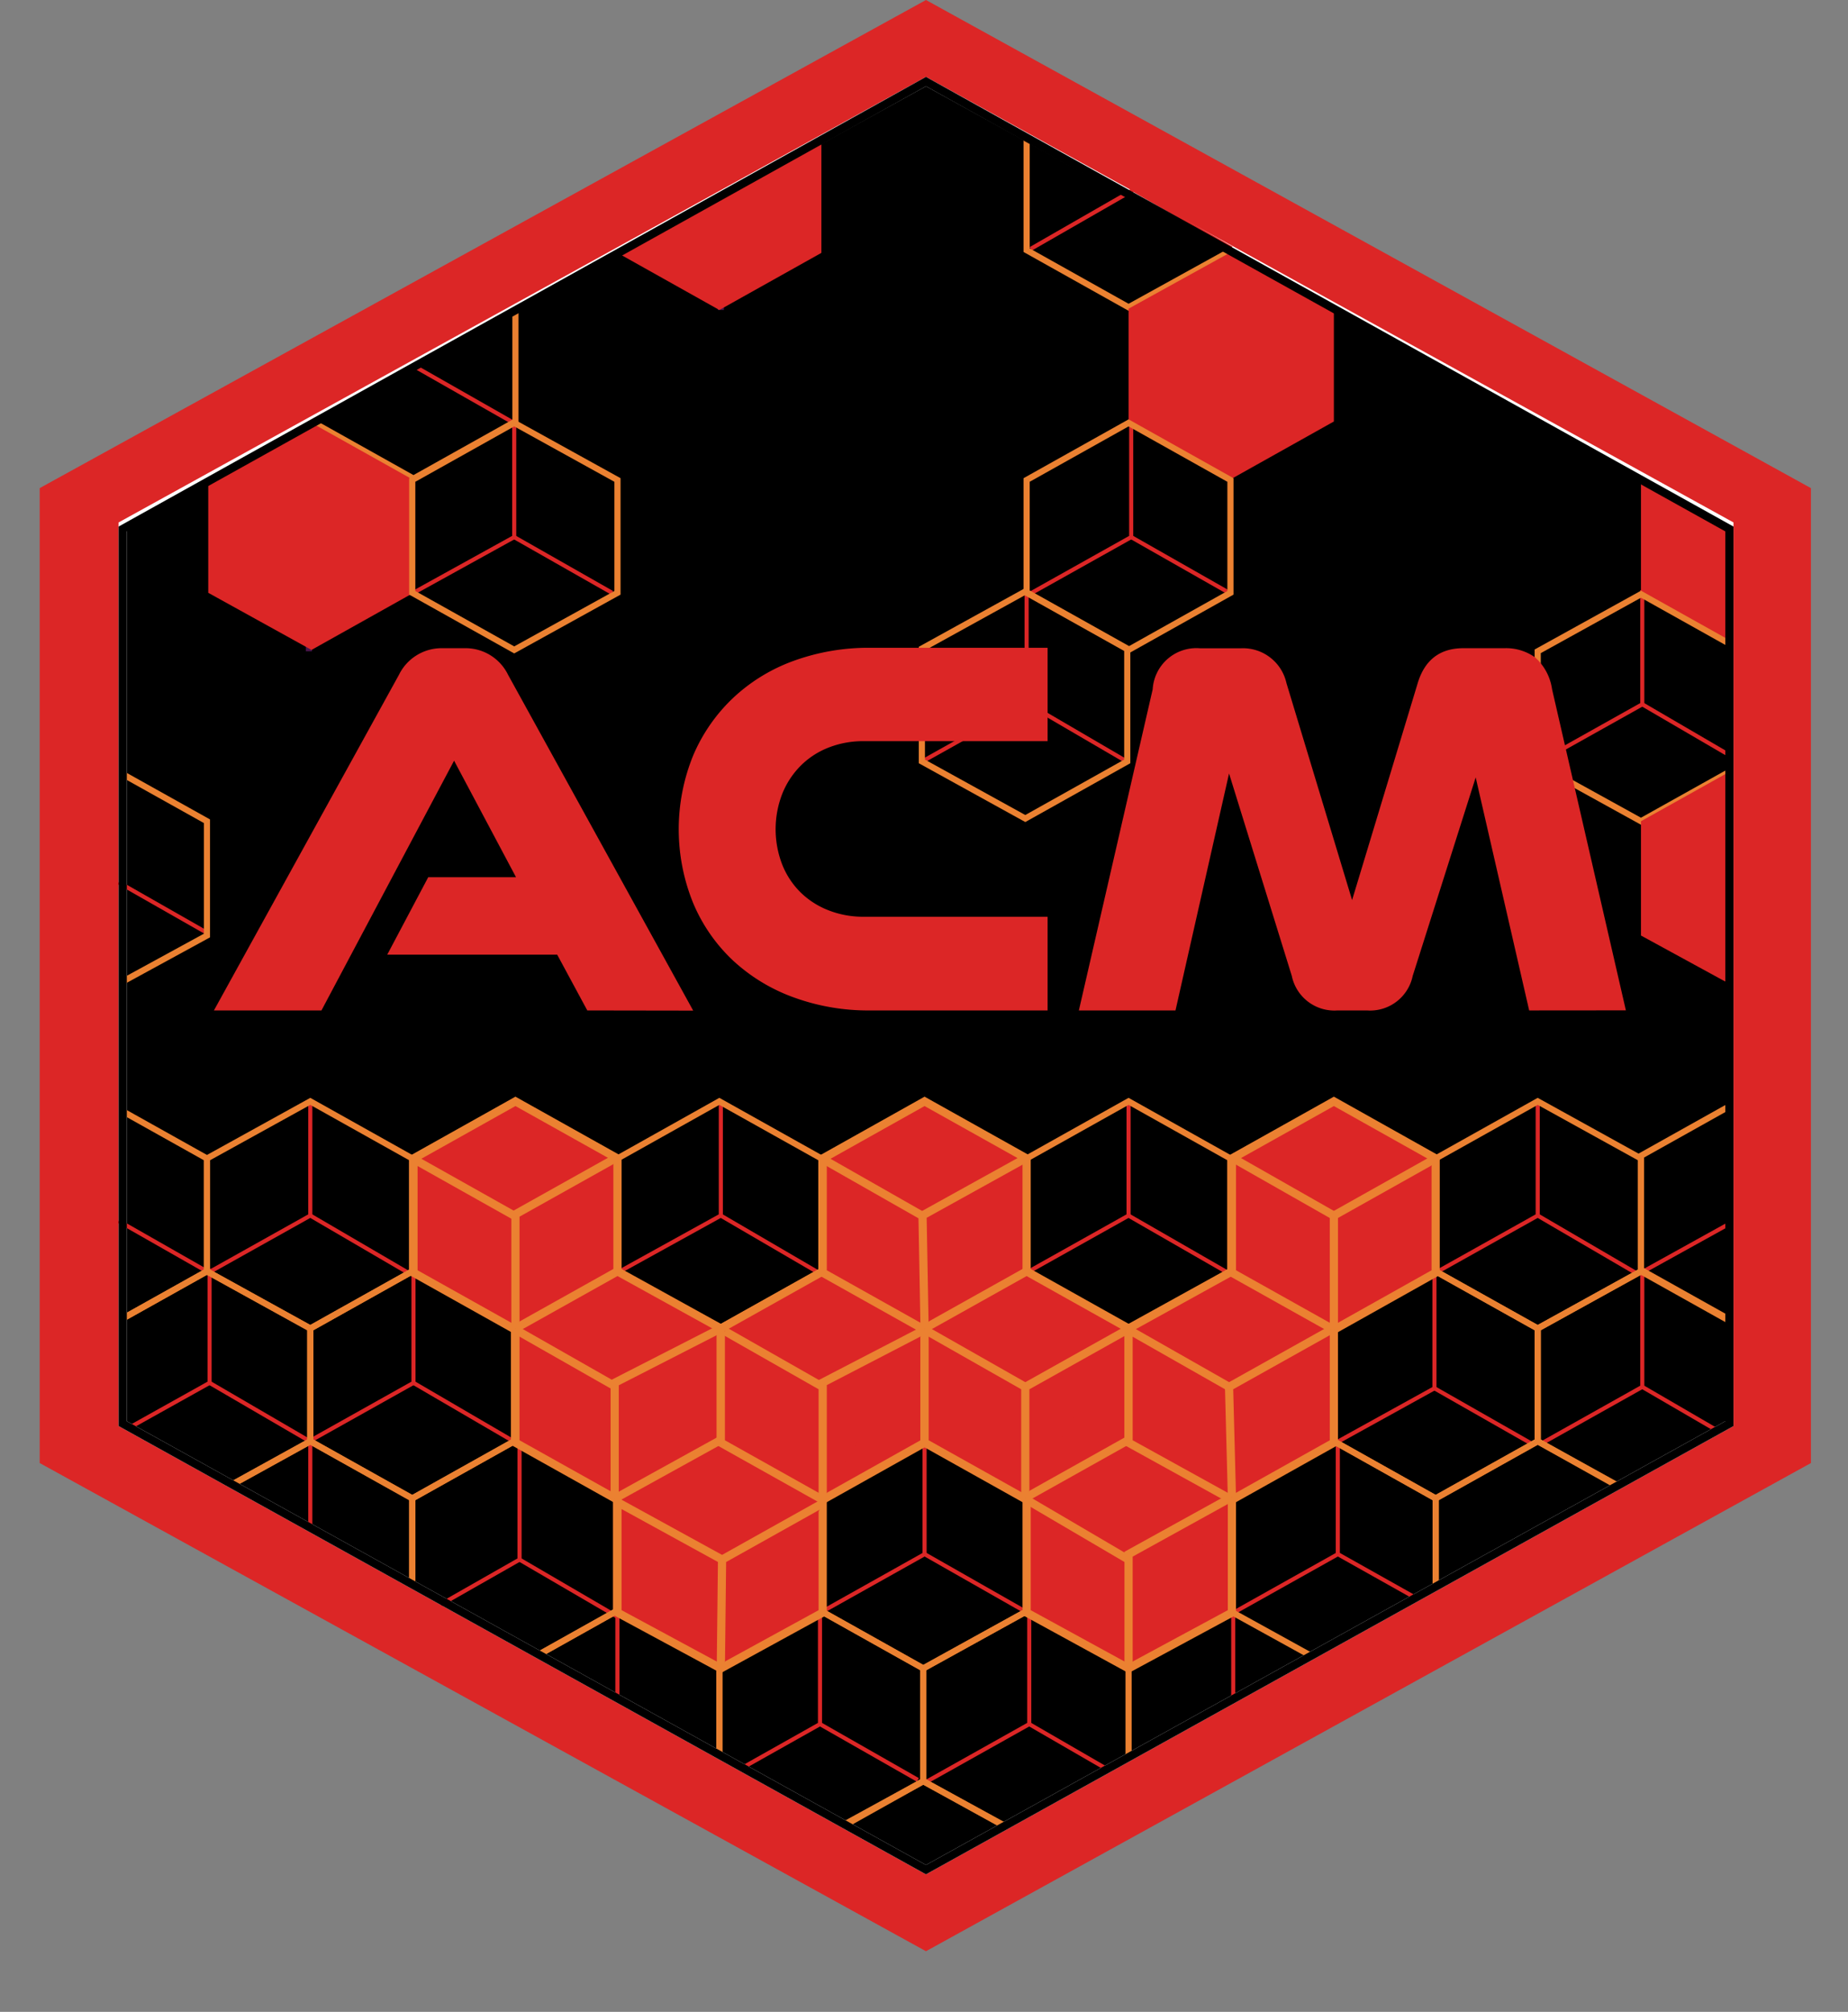<svg xmlns="http://www.w3.org/2000/svg" xmlns:xlink="http://www.w3.org/1999/xlink" viewBox="0 0 225.3 245.2">
    <rect x="0" y="0" width="225.3" height="245.2" fill="#808080" stroke="none"/>
    <defs>
        <style>
            .cls-1,
            .cls-10,
            .cls-12,
            .cls-4,
            .cls-5,
            .cls-6,
            .cls-8 {
                fill: none;
            }

            .cls-2 {
                fill: #dc2626;
            }

            .cls-3 {
                stroke: #fff;
            }

            .cls-10,
            .cls-11,
            .cls-12,
            .cls-13,
            .cls-3,
            .cls-4,
            .cls-5,
            .cls-6,
            .cls-8 {
                stroke-miterlimit: 10;
            }

            .cls-4 {
                stroke: #dc2626;
                stroke-width: 0.25px;
            }

            .cls-5 {
                stroke: #dc2626;
                stroke-width: 0.5px;
            }

            .cls-6 {
                stroke: #4a154b;
            }

            .cls-6,
            .cls-8 {
                stroke-width: 0.75px;
            }

            .cls-7 {
                clip-path: url(#clip-path);
            }

            .cls-11,
            .cls-12,
            .cls-13,
            .cls-8 {
                stroke: #eb8131;
            }

            .cls-11,
            .cls-9 {
                fill: #dc2626;
            }

            .cls-10 {
                stroke: #000;
            }

            .cls-13 {
                fill: #dc2626;
            }

            .cls-14 {
                isolation: isolate;
            }
        </style>
        <clipPath id="clip-path" transform="translate(4.84)">
            <polygon class="cls-1"
                points="10.11 64.47 10.11 173.51 108.05 227.87 205.99 173.51 205.99 64.47 108.05 9.94 10.11 64.47" />
        </clipPath>
    </defs>
    <g id="Layer_2" data-name="Layer 2">
        <g id="Layer_1-2" data-name="Layer 1">
            <g id="Layer_2-2" data-name="Layer 2">
                <g id="Techy">
                    <g id="Background">
                        <polygon class="cls-2"
                            points="220.78 178.31 220.78 59.49 112.89 0 4.84 59.49 4.84 178.31 112.89 237.81 220.78 178.31" />
                    </g>
                    <polygon class="cls-3"
                        points="112.89 9.94 14.96 63.97 14.96 135.39 14.96 143.84 14.96 173.51 112.89 227.87 210.84 173.51 210.84 143.84 210.84 134.9 210.84 63.97 112.89 9.94" />
                    <line class="cls-4" x1="138.08" y1="23.2" x2="150.19" y2="30.16" />
                    <line class="cls-5" x1="125.16" y1="85.68" x2="137.08" y2="92.64" />
                    <polyline class="cls-5" points="112.72 92.64 125.16 85.68 125.16 71.76" />
                    <line class="cls-5" x1="137.91" y1="65.46" x2="149.85" y2="72.25" />
                    <line class="cls-5" x1="62.68" y1="65.46" x2="74.62" y2="72.25" />
                    <line class="cls-5" x1="37.83" y1="148.15" x2="49.75" y2="155.11" />
                    <polyline class="cls-5" points="25.39 155.11 37.83 148.15 37.83 134.23" />
                    <line class="cls-5" x1="25.55" y1="168.54" x2="37.5" y2="175.5" />
                    <polyline class="cls-5" points="15.46 174.17 25.55 168.54 25.55 154.62" />
                    <line class="cls-5" x1="87.87" y1="148.15" x2="99.8" y2="155.11" />
                    <polyline class="cls-5" points="75.28 155.11 87.88 148.15 87.88 134.23" />
                    <line class="cls-5" x1="112.73" y1="189.42" x2="124.66" y2="196.21" />
                    <polyline class="cls-5" points="100.3 196.38 112.72 189.42 112.72 175.5" />
                    <line class="cls-5" x1="99.97" y1="210.13" x2="111.9" y2="216.93" />
                    <polyline class="cls-5" points="90.53 215.44 99.97 210.13 99.97 196.21" />
                    <line class="cls-5" x1="125.48" y1="210.13" x2="134.94" y2="215.6" />
                    <polyline class="cls-5" points="113.06 217.09 125.48 210.13 125.48 196.21" />
                    <line class="cls-5" x1="150.35" y1="206.98" x2="150.35" y2="196.54" />
                    <line class="cls-5" x1="163.11" y1="189.42" x2="172.55" y2="194.72" />
                    <polyline class="cls-5" points="150.68 196.38 163.1 189.42 163.1 175.5" />
                    <line class="cls-5" x1="174.88" y1="169.2" x2="186.8" y2="175.99" />
                    <polyline class="cls-5" points="162.28 176.16 174.88 169.2 174.88 155.28" />
                    <line class="cls-5" x1="137.58" y1="148.15" x2="149.69" y2="155.11" />
                    <polyline class="cls-5" points="125.16 155.11 137.59 148.15 137.59 134.23" />
                    <polyline class="cls-5" points="125.48 72.42 137.91 65.46 137.91 51.54" />
                    <line class="cls-5" x1="200.22" y1="85.84" x2="210.83" y2="92.03" />
                    <polyline class="cls-5" points="187.79 92.8 200.22 85.84 200.22 71.92" />
                    <polyline class="cls-5" points="50.09 72.42 62.69 65.46 62.69 51.54" />
                    <line class="cls-5" x1="14.46" y1="107.55" x2="25.22" y2="113.68" />
                    <line class="cls-5" x1="50.41" y1="44.58" x2="62.34" y2="51.37" />
                    <line class="cls-5" x1="125.66" y1="30.33" x2="138.08" y2="23.2" />
                    <line class="cls-5" x1="187.47" y1="148.15" x2="199.39" y2="155.11" />
                    <polyline class="cls-5" points="175.03 155.11 187.47 148.15 187.47 134.23" />
                    <line class="cls-5" x1="200.22" y1="169.03" x2="209.35" y2="174.34" />
                    <polyline class="cls-5" points="187.79 176 200.22 169.03 200.22 155.11" />
                    <line class="cls-5" x1="200.07" y1="155.11" x2="210.83" y2="149.15" />
                    <line class="cls-5" x1="14.46" y1="148.82" x2="25.22" y2="154.95" />
                    <line class="cls-5" x1="50.41" y1="168.54" x2="62.34" y2="175.5" />
                    <polyline class="cls-5" points="37.98 175.5 50.41 168.54 50.41 154.62" />
                    <line class="cls-5" x1="63.34" y1="190.08" x2="75.27" y2="197.04" />
                    <polyline class="cls-5" points="53.73 195.55 63.34 190.08 63.34 176.16" />
                    <line class="cls-5" x1="75.27" y1="206.98" x2="75.27" y2="196.54" />
                    <line class="cls-5" x1="37.83" y1="186.6" x2="37.83" y2="175.99" />
                    <line class="cls-6" x1="37.65" y1="65.46" x2="25.72" y2="58.5" />
                    <polyline class="cls-6" points="50.09 58.5 37.66 65.46 37.66 79.38" />
                    <polyline class="cls-6" points="100.3 16.9 87.88 23.86 87.88 37.78" />
                    <line class="cls-6" x1="149.85" y1="44.74" x2="137.91" y2="37.95" />
                    <polyline class="cls-6" points="162.28 37.78 149.84 44.74 149.84 58.66" />
                    <g class="cls-7">
                        <polygon class="cls-8"
                            points="175.03 141.19 175.03 154.95 187.47 161.91 200.06 154.95 200.06 141.19 187.47 134.23 175.03 141.19" />
                        <polygon class="cls-8"
                            points="187.47 161.91 187.47 175.66 200.06 182.62 212.5 175.66 212.5 161.91 200.06 154.95 187.47 161.91" />
                        <polygon class="cls-8"
                            points="125.16 16.74 125.16 30.49 137.59 37.45 150.19 30.49 150.19 16.74 137.59 9.78 125.16 16.74" />
                        <polygon class="cls-8"
                            points="200.06 140.86 200.06 154.78 212.5 161.74 224.93 154.78 224.93 140.86 212.5 133.9 200.06 140.86" />
                        <polygon class="cls-9"
                            points="200.06 58.5 200.06 72.25 212.5 79.21 224.93 72.25 224.93 58.5 212.5 51.54 200.06 58.5" />
                        <polygon class="cls-8"
                            points="187.47 79.38 187.47 93.14 200.06 100.09 212.5 93.14 212.5 79.38 200.06 72.42 187.47 79.38" />
                        <polygon class="cls-9"
                            points="200.06 100.09 200.06 114.02 212.5 120.81 224.93 114.02 224.93 100.09 212.5 93.14 200.06 100.09" />
                        <polygon class="cls-9"
                            points="137.59 37.62 137.59 51.37 150.19 58.33 162.62 51.37 162.62 37.62 150.19 30.66 137.59 37.62" />
                        <polygon class="cls-8"
                            points="112.39 79.05 112.39 92.8 125 99.76 137.43 92.8 137.43 79.05 125 72.09 112.39 79.05" />
                        <polygon class="cls-8"
                            points="125.16 58.5 125.16 72.25 137.59 79.21 150.01 72.25 150.01 58.5 137.59 51.54 125.16 58.5" />
                        <polygon class="cls-8"
                            points="0.38 100.09 0.38 114.02 12.79 120.81 25.23 114.02 25.23 100.09 12.79 93.14 0.38 100.09" />
                        <polygon class="cls-8"
                            points="150.01 141.19 150.01 154.95 162.62 161.91 175.03 154.95 175.03 141.19 162.62 134.23 150.01 141.19" />
                        <polygon class="cls-8"
                            points="162.62 161.91 162.62 175.66 175.03 182.62 187.47 175.66 187.47 161.91 175.03 154.95 162.62 161.91" />
                        <polygon class="cls-8"
                            points="175.03 182.62 175.03 196.38 187.47 203.34 199.9 196.38 199.9 182.62 187.47 175.66 175.03 182.62" />
                        <polygon class="cls-8"
                            points="125.16 141.19 125.16 154.95 137.59 161.91 150.01 154.95 150.01 141.19 137.59 134.23 125.16 141.19" />
                        <polygon class="cls-8"
                            points="137.59 161.91 137.59 175.66 150.01 182.62 162.62 175.66 162.62 161.91 150.01 154.95 137.59 161.91" />
                        <polygon class="cls-8"
                            points="150.01 182.62 150.01 196.38 162.62 203.34 175.03 196.38 175.03 182.62 162.62 175.66 150.01 182.62" />
                        <polygon class="cls-8"
                            points="100.14 141.19 100.14 154.95 112.72 161.91 125.16 154.95 125.16 141.19 112.72 134.23 100.14 141.19" />
                        <polygon class="cls-8"
                            points="112.72 161.91 112.72 175.66 125.16 182.62 137.59 175.66 137.59 161.91 125.16 154.95 112.72 161.91" />
                        <polygon class="cls-8"
                            points="125.16 182.62 125.16 196.38 137.59 203.34 150.01 196.38 150.01 182.62 137.59 175.66 125.16 182.62" />
                        <polygon class="cls-8"
                            points="75.28 141.19 75.28 154.95 87.7 161.91 100.14 154.95 100.14 141.19 87.7 134.23 75.28 141.19" />
                        <polygon class="cls-8"
                            points="87.7 161.91 87.7 175.66 100.14 182.62 112.56 175.66 112.56 161.91 100.14 154.95 87.7 161.91" />
                        <polygon class="cls-8"
                            points="100.14 182.62 100.14 196.38 112.56 203.34 125.16 196.38 125.16 182.62 112.56 175.66 100.14 182.62" />
                        <polygon class="cls-8"
                            points="112.56 203.34 112.56 217.09 125.16 224.05 137.59 217.09 137.59 203.34 125.16 196.38 112.56 203.34" />
                        <polygon class="cls-8"
                            points="50.26 141.19 50.26 154.95 62.69 161.91 75.28 154.95 75.28 141.19 62.69 134.23 50.26 141.19" />
                        <polygon class="cls-8"
                            points="62.69 161.91 62.69 175.66 75.28 182.62 87.7 175.66 87.7 161.91 75.28 154.95 62.69 161.91" />
                        <polygon class="cls-8"
                            points="75.28 182.62 75.28 196.38 87.7 203.34 100.14 196.38 100.14 182.62 87.7 175.66 75.28 182.62" />
                        <polygon class="cls-8"
                            points="87.7 203.34 87.7 217.09 100.14 224.05 112.56 217.09 112.56 203.34 100.14 196.38 87.7 203.34" />
                        <polygon class="cls-8"
                            points="100.14 223.89 100.14 237.81 112.56 244.77 125 237.81 125 223.89 112.56 217.09 100.14 223.89" />
                        <polygon class="cls-8"
                            points="25.23 141.19 25.23 154.95 37.83 161.91 50.26 154.95 50.26 141.19 37.83 134.23 25.23 141.19" />
                        <polygon class="cls-8"
                            points="37.83 161.91 37.83 175.66 50.26 182.62 62.69 175.66 62.69 161.91 50.26 154.95 37.83 161.91" />
                        <polygon class="cls-8"
                            points="50.26 182.62 50.26 196.38 62.69 203.34 75.11 196.38 75.11 182.62 62.69 175.66 50.26 182.62" />
                        <polygon class="cls-8"
                            points="62.69 203.34 62.69 217.09 75.11 224.05 87.7 217.09 87.7 203.34 75.11 196.38 62.69 203.34" />
                        <polygon class="cls-8"
                            points="12.79 161.91 12.79 175.66 25.23 182.62 37.83 175.66 37.83 161.91 25.23 154.95 12.79 161.91" />
                        <polygon class="cls-9"
                            points="75.28 16.9 75.28 30.82 87.7 37.78 100.14 30.82 100.14 16.9 87.7 9.94 75.28 16.9" />
                        <polygon class="cls-8"
                            points="0.38 141.19 0.38 154.95 12.79 161.91 25.23 154.95 25.23 141.19 12.79 134.23 0.38 141.19" />
                        <polygon class="cls-8"
                            points="37.98 37.62 37.98 51.37 50.41 58.33 62.84 51.37 62.84 37.62 50.41 30.66 37.98 37.62" />
                        <polygon class="cls-9"
                            points="25.39 58.5 25.39 72.25 37.98 79.21 50.41 72.25 50.41 58.5 37.98 51.54 25.39 58.5" />
                        <polygon class="cls-8"
                            points="50.26 58.5 50.26 72.25 62.69 79.21 75.28 72.25 75.28 58.5 62.69 51.54 50.26 58.5" />
                        <polygon class="cls-8"
                            points="25.23 182.62 25.23 196.38 37.83 203.34 50.26 196.38 50.26 182.62 37.83 175.66 25.23 182.62" />
                    </g>
                    <polygon class="cls-10"
                        points="14.96 64.47 14.96 173.51 112.89 227.87 210.84 173.51 210.84 64.47 112.89 9.94 14.96 64.47" />
                    <polygon class="cls-11"
                        points="50.41 141.19 50.41 155.11 62.84 162.07 75.28 155.11 75.28 141.19 62.84 134.23 50.41 141.19" />
                    <polygon class="cls-11"
                        points="62.84 161.91 62.84 175.83 75.28 182.79 87.88 175.83 87.88 161.91 75.28 154.95 62.84 161.91" />
                    <polygon class="cls-11"
                        points="75.28 182.46 75.28 196.54 87.88 203.34 100.3 196.54 100.3 182.46 87.88 175.5 75.28 182.46" />
                    <polygon class="cls-11"
                        points="87.88 161.91 87.88 175.83 100.3 182.79 112.72 175.83 112.72 161.91 100.3 154.95 87.88 161.91" />
                    <polygon class="cls-11"
                        points="100.3 141.19 100.3 155.11 112.72 162.07 125.16 155.11 125.16 141.19 112.72 134.23 100.3 141.19" />
                    <polygon class="cls-11"
                        points="112.72 161.91 112.72 175.83 125.16 182.79 137.59 175.83 137.59 161.91 125.16 154.95 112.72 161.91" />
                    <polygon class="cls-11"
                        points="125.16 182.46 125.16 196.54 137.59 203.34 150.19 196.54 150.19 182.46 137.59 175.5 125.16 182.46" />
                    <polygon class="cls-11"
                        points="137.59 161.91 137.59 175.83 150.19 182.79 162.62 175.83 162.62 161.91 150.19 154.95 137.59 161.91" />
                    <polygon class="cls-11"
                        points="150.19 141.19 150.19 155.11 162.62 162.07 175.03 155.11 175.03 141.19 162.62 134.23 150.19 141.19" />
                    <line class="cls-12" x1="162.61" y1="148.15" x2="150.67" y2="141.36" />
                    <polyline class="cls-13" points="175.03 141.19 162.62 148.15 162.62 162.07" />
                    <line class="cls-12" x1="149.85" y1="169.03" x2="137.91" y2="162.24" />
                    <polyline class="cls-13" points="162.28 162.07 149.84 169.03 150.19 182.46" />
                    <line class="cls-12" x1="137.58" y1="190.08" x2="125.16" y2="182.79" />
                    <polyline class="cls-13" points="150.19 182.46 137.59 189.42 137.59 203.34" />
                    <line class="cls-12" x1="125" y1="169.03" x2="113.05" y2="162.24" />
                    <polyline class="cls-13" points="137.43 162.07 125 169.03 125 182.53" />
                    <line class="cls-12" x1="112.4" y1="148.15" x2="100.47" y2="141.36" />
                    <polyline class="cls-13" points="125 141.19 112.47 148.13 112.72 161.91" />
                    <line class="cls-12" x1="100.3" y1="169.03" x2="88.37" y2="162.24" />
                    <polyline class="cls-13" points="112.72 162.07 100.3 168.51 100.3 182.79" />
                    <line class="cls-12" x1="88.04" y1="190.08" x2="75.36" y2="183.12" />
                    <polyline class="cls-13" points="100.47 183.12 88.03 190.08 87.88 203.34" />
                    <line class="cls-12" x1="75.11" y1="169.03" x2="63.18" y2="162.24" />
                    <polyline class="cls-13" points="87.88 161.91 74.94 168.53 74.94 182.6" />
                    <line class="cls-12" x1="62.68" y1="148.15" x2="50.59" y2="141.36" />
                    <polyline class="cls-13" points="75.28 141.03 62.84 147.99 62.84 161.91" />
                    <g id="Text">
                        <g class="cls-14">
                            <path class="cls-2"
                                d="M66.76,123.15l-3.67-6.8H42.37l5-9.44H58.07l-7.55-14.2L34.35,123.15H21.24L43.8,82.24A5.79,5.79,0,0,1,49.1,79h2.71a5.77,5.77,0,0,1,5.3,3.26l22.56,40.91Z"
                                transform="translate(4.84)" />
                        </g>
                        <g class="cls-14">
                            <path class="cls-2"
                                d="M101.28,123.15a26.5,26.5,0,0,1-9.38-1.6,21.76,21.76,0,0,1-7.37-4.48,20.44,20.44,0,0,1-4.86-7,23.87,23.87,0,0,1,0-18,20.9,20.9,0,0,1,4.86-7,21.38,21.38,0,0,1,7.37-4.52,26.73,26.73,0,0,1,9.38-1.6h21.6V90.33H100.46a11.51,11.51,0,0,0-4.28.78,9.85,9.85,0,0,0-3.4,2.21,10.22,10.22,0,0,0-2.24,3.4,11.92,11.92,0,0,0,0,8.69,9.89,9.89,0,0,0,2.24,3.37,10.06,10.06,0,0,0,3.4,2.17,11.51,11.51,0,0,0,4.28.78h22.42v11.42Z"
                                transform="translate(4.84)" />
                            <path class="cls-2"
                                d="M181.59,123.15l-6.52-28.4-7.68,24.19a5.3,5.3,0,0,1-5.57,4.21h-3.6a5.3,5.3,0,0,1-5.57-4.21L145,94.27l-6.53,28.88H126.69l9-39.14a5.34,5.34,0,0,1,5.77-5h5A5.43,5.43,0,0,1,152,83.26l8,26.44L168,83.26Q169.29,79,173.57,79h5a6.09,6.09,0,0,1,3.74,1.12A6.4,6.4,0,0,1,184.38,84l9,39.14Z"
                                transform="translate(4.84)" />
                        </g>
                    </g>
                </g>
            </g>
        </g>
    </g>
</svg>